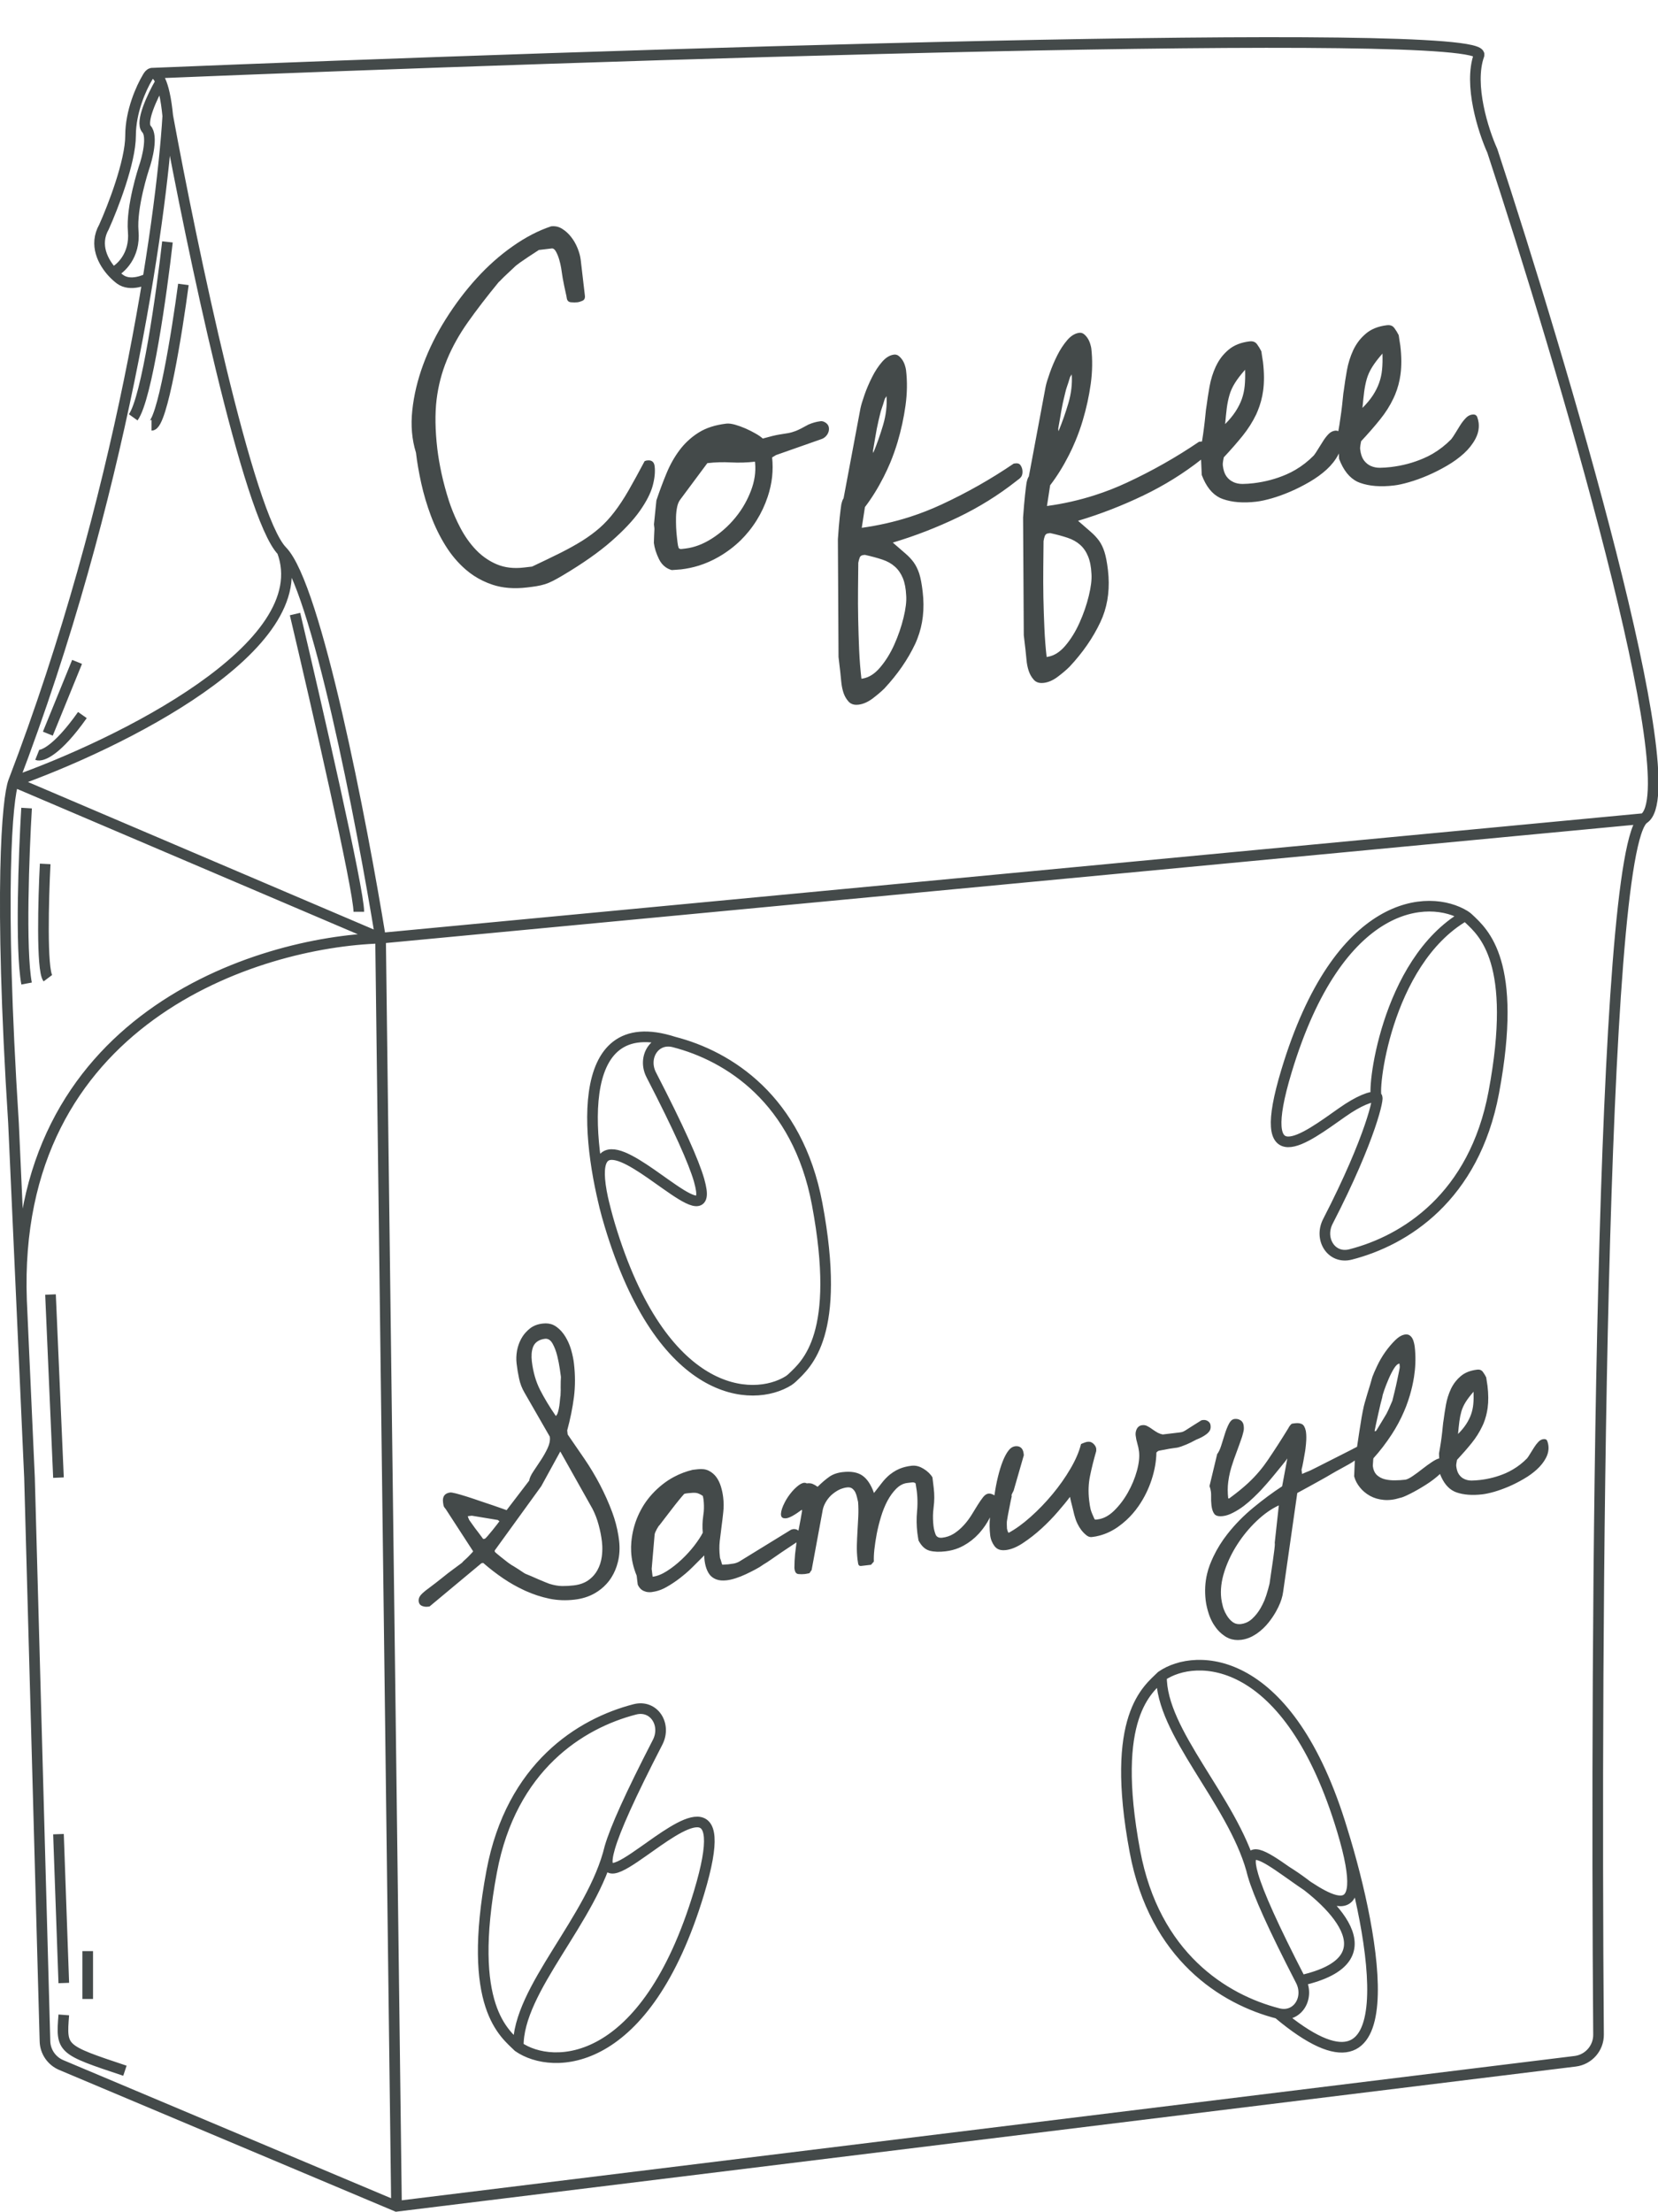 <svg width="311.898" height="416.025" viewBox="0 0 311.898 416.025" fill="none" xmlns="http://www.w3.org/2000/svg" xmlns:xlink="http://www.w3.org/1999/xlink">
	<desc>
			Created with Pixso.
	</desc>
	<defs/>
	<path id="Vector 27" d="M27.56 52.51C27.56 52.51 24.56 54.01 22.56 52.51C22.15 52.2 21.68 51.78 21.21 51.28C19.4 49.33 17.65 46.07 19.56 42.69C21.22 39.01 24.56 30.41 24.56 25.51C24.56 20.97 26.55 16.54 27.78 14.5C27.96 14.2 28.17 13.87 28.52 13.78C28.53 13.78 28.55 13.77 28.56 13.77C29.49 13.59 30.9 15.02 31.56 21.82C36.07 46.37 46.67 97.1 53.08 103.65C59.48 110.19 68.09 154.93 71.59 176.47M31.56 21.82C30.4 41.32 22.96 93.67 2.54 147.02C1.38 150.15 -0.26 167.39 2.54 211.25L4.05 244.59L5.55 277.94L8.46 383.95C8.51 385.92 9.71 387.66 11.52 388.43L74.59 415L296.31 387.72C298.84 387.41 300.73 385.25 300.71 382.71C300.11 305.92 301.01 159.43 309.25 153.97C317.65 148.41 293.74 67.92 280.73 28.37C279.06 24.69 276.23 15.93 278.23 10.37C280.23 4.8 112.62 10.32 28.56 13.77M21.21 51.28C22.66 50.6 25.46 48.09 25.06 43.51C24.66 38.92 27.06 31.64 27.06 31.64C27.73 29.73 28.76 25.59 27.56 24.28C26.36 22.97 28.73 18 30.06 15.69M71.59 176.47L74.59 415M2.54 147.02L71.59 176.47M2.54 147.02C22.22 140.06 59.87 121.65 53.08 103.65M309.25 153.97L71.59 176.47C48.27 177.16 2.12 191.73 4.05 244.59M92.5 352C87.7 377.6 95 382.5 97.5 385C104 389.5 121.5 389.2 131.5 356C137.55 335.9 128.13 343.24 121 348.26C116.49 351.44 112.9 353.69 114.72 347.5C115.74 344.02 118.47 337.87 123.7 327.73C125.42 324.41 123.04 320.6 119.42 321.53C109.21 324.16 96.19 332.29 92.5 352ZM281 205.5C285.61 180.92 279.06 175.42 276.32 172.81C276.1 172.6 275.88 172.41 275.62 172.25C268.85 168.02 251.81 168.91 242 201.5C235.94 221.59 245.37 214.25 252.5 209.23C255.55 207.08 258 206.1 259 206.38C259.5 206 258.03 213.78 249.8 229.74C248.09 233.06 250.45 236.89 254.07 235.96C264.28 233.34 277.3 225.21 281 205.5ZM275.62 172.25C260.5 181 258 206.1 259 206.38M97.5 385C97.31 374.16 111.5 361 114.72 347.5M213.5 348.26C208.7 322.66 216 317.76 218.5 315.26C225 310.76 242.5 311.06 252.5 344.26C258.55 364.36 249.13 357.02 242 352C237.78 349.03 234.37 346.86 235.43 351.66C235.51 351.99 235.6 352.36 235.72 352.76C236.74 356.24 239.47 362.39 244.7 372.53C246.41 375.85 244.04 379.66 240.43 378.73C230.22 376.11 217.19 367.97 213.5 348.26ZM218.5 315.26C218.32 325.8 231.73 338.55 235.43 351.66M235.43 351.66C235.54 352.03 235.63 352.39 235.72 352.76M153.72 226.46C158.33 251.04 151.78 256.54 149.04 259.15C148.82 259.35 148.6 259.54 148.35 259.7C141.57 263.94 124.53 263.04 114.72 230.46C108.67 210.36 118.09 217.7 125.22 222.73C129.43 225.7 132.85 227.86 131.78 223.07C131.68 222.7 131.59 222.33 131.5 221.96C130.48 218.48 127.75 212.33 122.52 202.19C120.8 198.87 123.17 195.07 126.79 196C137 198.62 150.02 206.75 153.72 226.46ZM114.72 230.46C110.51 216.3 107.03 189.6 126.79 196M242 352C250.3 357.18 262.46 368.56 244.7 372.53M252.5 344.26C258.78 364.41 265.17 399.5 240.43 378.73M9 138L14.5 124.5M31.5 45.5C30.43 55 27.65 74.89 25.06 78.5M55.5 115.5C59.5 132.42 67.5 167.32 67.5 171.5M5 152C4.5 160.33 3.8 178.6 5 185M9.5 243.5L11 277.94M12 379C11.5 385.5 11.5 385.5 23.5 389.5M12 373L11 345M16.5 367L16.5 376M8.5 162.5C8.16 169 7.8 182.4 9 184M34.5 53.5C33.33 62.33 30.5 80 28.5 80M7 142C7.83 142.33 10.7 141.3 15.5 134.5" stroke="#444A4A" stroke-opacity="1" stroke-width="2"/>
	<path id="Coffee" d="M77.56 77.18Q77.1 81.45 78.25 85.14Q78.57 87.86 79.25 90.93Q79.93 94 81.06 97.02Q82.19 100.04 83.81 102.64Q85.43 105.25 87.63 107.15Q88.35 107.77 89.14 108.29Q90.77 109.36 92.67 109.99Q95.51 110.93 99.14 110.5Q100.12 110.39 100.92 110.26Q101.72 110.13 102.47 109.9Q103.22 109.67 104.02 109.26Q104.82 108.85 105.88 108.22Q111.51 104.87 115 101.81Q118.5 98.74 120.35 96.12Q122.2 93.49 122.77 91.41Q123.34 89.32 123.15 87.72Q123.08 87.09 122.73 86.81Q122.38 86.53 121.75 86.61Q121.61 86.62 121.47 86.67Q121.34 86.73 121.27 86.73Q119.59 89.9 118.24 92.26Q116.88 94.61 115.56 96.32Q114.24 98.04 112.8 99.3Q111.35 100.57 109.54 101.71Q107.73 102.84 105.42 104Q103.11 105.15 100.1 106.57L98.56 106.75Q95.7 107.09 93.46 106.15Q92.54 105.76 91.72 105.23Q90.53 104.47 89.53 103.42Q87.83 101.64 86.56 99.21Q85.52 97.22 84.77 95.14Q84.6 94.66 84.44 94.18Q83.61 91.59 83.06 89.07Q82.52 86.55 82.27 84.45Q81.65 79.15 82.13 75.16Q82.61 71.25 84.06 67.73Q84.08 67.67 84.11 67.6Q85.6 64.02 88.03 60.59Q90.46 57.15 93.8 53.08Q94 52.91 94.37 52.52Q94.75 52.12 95.2 51.71Q95.65 51.3 96.06 50.9Q96.47 50.5 96.67 50.33Q97.04 49.94 97.83 49.38Q98.61 48.83 99.4 48.31L101.37 47.02L103.82 46.73Q103.87 46.73 103.91 46.73Q104.28 46.76 104.6 47.35Q104.96 48.01 105.2 48.84Q105.44 49.66 105.57 50.46Q105.7 51.25 105.71 51.39Q105.74 51.6 105.85 52.3Q105.97 52.99 106.13 53.75Q106.29 54.51 106.43 55.13Q106.58 55.75 106.61 56.03Q106.66 56.45 106.9 56.66Q107.09 56.83 107.42 56.86Q108.13 56.92 108.62 56.86Q109.04 56.81 109.58 56.57Q109.78 56.48 109.89 56.32Q110.08 56.06 110.03 55.63L109.24 48.86Q109.12 47.88 108.67 46.73Q108.41 46.08 108.06 45.48Q107.79 45.03 107.46 44.6Q106.71 43.63 105.75 43.04Q105.28 42.74 104.76 42.62Q104.24 42.51 103.68 42.57Q100.07 43.77 96.44 46.33Q92.81 48.88 89.65 52.36Q86.48 55.85 83.86 60.02Q81.23 64.19 79.62 68.55Q78.01 72.92 77.56 77.18ZM157.98 125.64L158.06 126.3Q158.15 127.07 158.25 128.19Q158.35 129.31 158.67 130.3Q158.99 131.25 159.6 131.93Q159.63 131.96 159.65 131.99Q159.81 132.16 160 132.28Q160.59 132.66 161.49 132.55Q162.81 132.39 164.15 131.39Q165.48 130.38 166.37 129.5Q170.08 125.52 172.15 121.14Q172.38 120.65 172.57 120.14Q174.14 116.14 173.57 111.31Q173.32 109.14 172.93 107.91Q172.53 106.69 171.9 105.8Q171.27 104.92 170.32 104.11Q169.38 103.31 167.95 102.06Q174.25 100.18 180.28 97.28Q186.13 94.46 191.12 90.54Q191.27 90.42 191.42 90.3Q192.08 89.87 192.24 89.43Q192.4 88.99 192.33 88.43Q192.32 88.29 192.28 88.16Q192.19 87.82 191.98 87.51Q191.88 87.38 191.76 87.29Q191.48 87.11 191.05 87.16L190.7 87.2Q184.28 91.57 177.13 94.89Q174.2 96.25 171.16 97.23Q166.76 98.64 162.11 99.28L162.71 95.38Q164.61 92.89 166.22 89.73Q166.89 88.41 167.46 87.06Q168.25 85.15 168.85 83.15Q169.86 79.74 170.34 76.29Q170.82 72.83 170.44 69.62Q170.4 69.27 170.23 68.73Q170.06 68.18 169.76 67.72Q169.45 67.26 169.06 66.95Q168.86 66.79 168.63 66.73Q168.42 66.67 168.19 66.7Q167 66.84 165.94 68.06Q164.88 69.28 164.05 70.94Q163.21 72.6 162.63 74.26Q162.05 75.92 161.87 76.79L158.69 93.73Q158.45 94.04 158.26 94.91Q158.14 95.71 157.97 97.25Q157.8 98.79 157.62 101.43L157.74 123.58L157.98 125.64ZM192.83 121.54L192.91 122.2Q193 122.97 193.1 124.09Q193.19 125.21 193.52 126.2Q193.84 127.15 194.45 127.83Q194.47 127.86 194.5 127.89Q194.66 128.06 194.84 128.18Q195.43 128.56 196.33 128.45Q197.66 128.3 198.99 127.29Q200.33 126.28 201.21 125.4Q204.92 121.43 206.99 117.04Q207.22 116.55 207.42 116.05Q208.99 112.05 208.42 107.21Q208.16 105.04 207.77 103.82Q207.38 102.59 206.75 101.71Q206.11 100.83 205.17 100.02Q204.22 99.21 202.8 97.96Q209.09 96.08 215.12 93.18Q220.96 90.37 225.94 86.46L226.07 89.34Q227.28 92.58 229.52 93.66Q229.77 93.78 230.04 93.87Q232.66 94.8 236.36 94.36Q237.55 94.22 239.23 93.74Q240.9 93.26 242.72 92.48Q244.54 91.7 246.36 90.64Q248.19 89.57 249.56 88.32Q250.93 87.06 251.72 85.58Q251.79 85.44 251.86 85.29L251.91 86.31Q253.12 89.54 255.36 90.62Q255.61 90.74 255.87 90.83Q258.5 91.76 262.2 91.32Q263.38 91.19 265.06 90.7Q266.74 90.22 268.56 89.44Q270.38 88.66 272.2 87.6Q274.02 86.54 275.4 85.28Q276.77 84.02 277.55 82.55Q278.11 81.5 278.18 80.43Q278.21 79.98 278.16 79.54Q278.09 78.98 277.89 78.44Q277.81 78.23 277.66 78.12Q277.42 77.92 276.98 77.98Q276.86 77.99 276.74 78.02Q276.18 78.16 275.72 78.66Q275.15 79.25 274.67 80.02Q274.2 80.78 273.75 81.51Q273.31 82.23 273 82.62Q271.42 84.23 269.53 85.34Q268.71 85.82 267.82 86.2Q264.93 87.46 261.65 87.85Q260.53 87.98 259.57 87.99Q258.65 87.99 257.88 87.65Q257.86 87.64 257.83 87.63Q257.48 87.46 257.19 87.23Q256.82 86.94 256.54 86.54Q256.03 85.82 255.88 84.56L255.86 84.42Q255.84 84.21 255.92 83.71Q256 83.2 256.05 82.99Q258.06 80.84 259.6 78.92Q261.15 77.01 262.14 74.91Q262.31 74.56 262.45 74.21Q263.19 72.42 263.46 70.43Q263.78 68.06 263.43 65.06Q263.39 64.78 263.27 64.05Q263.15 63.32 263.12 63.04Q262.75 62.3 262.29 61.69Q262.13 61.48 261.93 61.35Q261.52 61.1 260.92 61.17Q258.47 61.46 256.96 62.74Q256.25 63.34 255.68 64.05Q255.05 64.86 254.59 65.81Q254.57 65.86 254.55 65.9Q253.74 67.66 253.38 69.64Q253.02 71.66 252.8 73.39Q252.71 73.82 252.6 75Q252.49 76.18 252.32 77.48Q252.15 78.77 251.97 79.89Q251.84 80.66 251.76 81.11Q251.52 80.97 251.14 81.01Q251.02 81.03 250.9 81.06Q250.35 81.2 249.88 81.69Q249.31 82.29 248.84 83.06Q248.36 83.82 247.91 84.54Q247.47 85.27 247.16 85.66Q245.58 87.27 243.7 88.37Q242.87 88.86 241.99 89.24Q239.09 90.5 235.81 90.89Q234.69 91.02 233.74 91.03Q232.81 91.03 232.04 90.69Q232.02 90.68 232 90.66Q231.65 90.5 231.35 90.27Q230.98 89.98 230.7 89.58Q230.19 88.86 230.04 87.6L230.03 87.46Q230 87.25 230.08 86.75Q230.17 86.24 230.21 86.03Q232.22 83.88 233.77 81.96Q235.31 80.04 236.31 77.95Q236.47 77.6 236.61 77.25Q237.35 75.45 237.62 73.47Q237.94 71.1 237.59 68.1Q237.56 67.82 237.43 67.09Q237.31 66.36 237.28 66.08Q236.91 65.34 236.45 64.72Q236.29 64.52 236.09 64.39Q235.68 64.14 235.08 64.21Q232.64 64.5 231.12 65.78Q230.41 66.38 229.84 67.09Q229.21 67.9 228.76 68.85Q228.74 68.9 228.71 68.94Q227.9 70.7 227.54 72.68Q227.18 74.7 226.96 76.43Q226.87 76.86 226.76 78.04Q226.65 79.22 226.48 80.52Q226.32 81.81 226.13 82.93Q226.12 82.99 226.11 83.05Q226.01 83.05 225.9 83.06L225.55 83.1Q219.12 87.47 211.97 90.79Q209.05 92.15 206 93.13Q201.6 94.55 196.95 95.18L197.55 91.28Q199.46 88.79 201.07 85.63Q201.74 84.32 202.3 82.96Q203.1 81.05 203.69 79.06Q204.71 75.64 205.19 72.19Q205.66 68.74 205.29 65.52Q205.24 65.17 205.07 64.63Q204.9 64.08 204.6 63.62Q204.3 63.16 203.91 62.85Q203.71 62.69 203.48 62.63Q203.27 62.57 203.03 62.6Q201.84 62.74 200.78 63.96Q199.72 65.19 198.89 66.84Q198.06 68.5 197.48 70.16Q196.89 71.82 196.71 72.69L193.54 89.63Q193.29 89.94 193.11 90.81Q192.99 91.61 192.82 93.15Q192.65 94.69 192.46 97.33L192.59 119.48L192.83 121.54ZM166.31 75.45Q166.46 74.9 166.53 74.9L166.77 74.51Q166.94 77.18 166.13 79.93Q165.32 82.68 164.27 85.21L164.22 84.8Q164.22 84.73 164.35 84.04Q164.48 83.35 164.62 82.45Q164.76 81.55 164.94 80.64Q165.12 79.73 165.26 79.15Q165.36 78.79 165.52 78.06Q165.68 77.33 165.92 76.67Q166.16 76 166.31 75.45ZM201.16 71.35Q201.31 70.81 201.38 70.8L201.61 70.42Q201.79 73.09 200.98 75.84Q200.17 78.59 199.12 81.12L199.07 80.7Q199.06 80.63 199.19 79.94Q199.33 79.25 199.47 78.35Q199.61 77.45 199.79 76.54Q199.96 75.64 200.11 75.05Q200.2 74.69 200.37 73.96Q200.53 73.23 200.77 72.57Q201.01 71.9 201.16 71.35ZM123.02 101.61Q123 102.03 123 102.1Q123.18 103.57 123.97 105.18Q124.44 106.14 125.22 106.69Q125.73 107.05 126.37 107.23Q126.58 107.21 127.21 107.17Q127.84 107.13 128.12 107.1Q129.82 106.9 131.44 106.4Q133.39 105.79 135.21 104.74Q137.51 103.41 139.35 101.61Q140.15 100.82 140.87 99.93Q141.67 98.94 142.34 97.87Q143.63 95.8 144.42 93.43Q145.04 91.57 145.25 89.68Q145.44 87.88 145.25 86.04L145.98 85.6L154.48 82.61Q154.75 82.53 154.99 82.37Q155.33 82.15 155.59 81.78Q155.85 81.39 155.92 80.98Q155.96 80.73 155.93 80.46Q155.9 80.27 155.83 80.1Q155.69 79.78 155.36 79.54Q154.9 79.21 154.46 79.22Q154.41 79.22 154.37 79.23Q153.25 79.36 152.1 79.85Q150.51 80.74 149.73 81.05Q148.95 81.35 148.26 81.47Q147.56 81.59 146.59 81.74Q145.62 81.89 143.49 82.49Q143.02 82.05 142.14 81.55Q141.27 81.05 140.26 80.6Q139.25 80.16 138.27 79.88Q137.28 79.61 136.65 79.68Q133.51 80.05 131.43 81.36Q130.28 82.08 129.32 83Q128.54 83.74 127.88 84.61Q126.41 86.55 125.39 89.01Q124.37 91.47 123.48 94.12L123.02 98.63L123.1 99.33Q123.12 99.47 123.09 99.86Q123.07 100.26 123.05 100.72Q123.04 101.18 123.02 101.61ZM232.29 72.08Q232.97 70.97 234.22 69.55Q234.28 71.25 234.15 72.57Q234.02 73.9 233.6 75.08Q233.17 76.26 232.42 77.41Q231.67 78.56 230.47 79.77Q230.62 78.05 230.78 76.75Q230.95 75.46 231.28 74.32Q231.6 73.19 232.29 72.08ZM258.13 69.04Q258.81 67.94 260.06 66.51Q260.12 68.21 259.99 69.53Q259.86 70.86 259.43 72.04Q259.01 73.22 258.26 74.37Q257.51 75.52 256.3 76.73Q256.46 75.01 256.62 73.72Q256.79 72.42 257.11 71.29Q257.44 70.15 258.13 69.04ZM127.74 103.15Q127.67 103.08 127.64 102.98Q127.53 102.7 127.44 101.94L127.33 100.96Q127.24 100.19 127.19 99.2Q127.15 98.22 127.17 97.22Q127.2 96.23 127.38 95.36Q127.56 94.49 127.99 93.94L133.06 87.12L133.13 87.11Q135.23 86.86 137.51 86.98Q139.79 87.1 142.02 86.84Q142.04 86.97 142.05 87.11Q142.28 89.63 141.28 92.27Q140.79 93.56 140.13 94.74Q139.36 96.12 138.34 97.36Q137.32 98.61 136.12 99.65Q135.1 100.54 133.95 101.28Q131.45 102.88 128.94 103.18L128.24 103.26Q127.9 103.3 127.74 103.15ZM161.41 110.83Q161.44 108.06 161.46 105.86Q161.55 105.36 161.71 104.92Q161.78 104.71 161.92 104.59Q162.09 104.45 162.36 104.41L162.7 104.37Q164.59 104.79 165.99 105.26Q167.4 105.73 168.34 106.58Q169.29 107.42 169.84 108.74Q170.38 110.05 170.47 112.03Q170.59 113.64 169.97 116.19Q169.35 118.74 168.23 121.25Q167.11 123.75 165.52 125.6Q164.05 127.32 162.32 127.63Q162.18 127.66 162.05 127.67Q161.75 125.16 161.62 122.27Q161.5 119.38 161.44 116.49Q161.38 113.59 161.41 110.83ZM196.26 106.73Q196.29 103.96 196.31 101.77Q196.39 101.26 196.55 100.82Q196.63 100.61 196.77 100.49Q196.94 100.35 197.2 100.32L197.55 100.27Q199.44 100.69 200.84 101.16Q202.24 101.63 203.19 102.48Q204.14 103.32 204.68 104.64Q205.23 105.96 205.32 107.93Q205.44 109.54 204.82 112.09Q204.2 114.64 203.07 117.15Q201.95 119.65 200.37 121.5Q198.89 123.22 197.17 123.53Q197.03 123.56 196.89 123.57Q196.6 121.06 196.47 118.17Q196.34 115.28 196.28 112.39Q196.23 109.49 196.26 106.73Z" fill="#444A4A" fill-opacity="1" fill-rule="evenodd"/>
	<path id="Samwyle" d="M80.8 302.18L90.58 294.03L90.91 293.99Q92.69 295.55 94.69 296.91Q96.57 298.18 98.6 299.12Q98.74 299.19 98.88 299.25Q101.06 300.23 103.35 300.71Q105.63 301.18 108.08 300.89Q110.25 300.64 111.92 299.67Q113.15 298.96 114.06 297.96Q114.4 297.6 114.69 297.2Q114.86 296.96 115.02 296.71Q115.85 295.39 116.24 293.79Q116.71 291.89 116.46 289.78Q116.4 289.31 116.33 288.84Q115.97 286.61 115.17 284.45Q114.2 281.84 112.86 279.27Q111.51 276.7 109.91 274.36Q108.31 272.01 106.79 269.82L106.7 269.06Q107.58 265.82 107.97 262.78Q108.35 259.73 107.97 256.47Q107.84 255.33 107.46 253.97Q107.16 252.91 106.66 251.96Q106.52 251.69 106.36 251.43Q105.69 250.32 104.72 249.6Q104.66 249.56 104.59 249.52Q104.36 249.35 104.1 249.23Q103.22 248.82 102.08 248.96Q100.66 249.12 99.71 249.87Q99.31 250.18 98.98 250.54Q98.49 251.05 98.13 251.68Q98.06 251.8 98 251.91Q97.49 252.88 97.27 254.01Q97.04 255.28 97.18 256.47Q97.34 257.88 97.65 259.31Q97.95 260.73 98.65 261.92L103.42 270.22L103.44 270.38Q103.54 271.25 103.02 272.39Q102.49 273.52 101.74 274.66Q100.99 275.79 100.31 276.81Q99.64 277.82 99.55 278.5L95.3 284.06L94.56 283.79Q93.81 283.52 92.72 283.15Q91.63 282.79 90.31 282.34Q88.99 281.88 87.79 281.5Q86.59 281.12 85.76 280.91Q84.94 280.71 84.72 280.73Q83.96 280.82 83.62 281.25Q83.24 281.71 83.34 282.55Q83.39 282.98 83.45 283.22Q83.5 283.47 83.82 283.81L89 291.79Q89.01 291.85 88.76 292.1Q88.51 292.35 88.2 292.69Q87.88 293.03 87.48 293.38Q87.08 293.73 86.89 293.97Q86.48 294.29 85.39 295.08Q84.3 295.87 83.15 296.81Q81.99 297.74 80.93 298.53Q79.86 299.31 79.47 299.69Q79.12 300.01 78.91 300.39Q78.82 300.57 78.78 300.76Q78.74 300.97 78.76 301.2Q78.81 301.6 79.03 301.83Q79.17 301.98 79.39 302.07Q79.83 302.24 80.26 302.23Q80.37 302.23 80.48 302.21L80.8 302.18ZM101.62 261.48Q100.41 259.12 100.05 256.08Q99.96 255.32 100.01 254.6Q100.07 253.88 100.3 253.3Q100.35 253.18 100.42 253.06Q100.65 252.64 101.1 252.32Q101.66 251.93 102.52 251.82Q102.77 251.79 103 251.86Q103.55 252.01 103.95 252.73Q104.51 253.74 104.83 255.05Q105.15 256.36 105.31 257.5Q105.47 258.64 105.5 258.85L105.52 259.02Q105.5 259.29 105.48 259.85Q105.46 260.4 105.47 260.98Q105.49 261.55 105.46 262Q105.43 262.44 105.44 262.55Q105.4 262.66 105.35 263.22Q105.31 263.78 105.22 264.42Q105.13 265.06 104.97 265.6Q104.81 266.15 104.56 266.34Q102.84 263.85 101.62 261.48ZM254.86 274.73Q254.82 274.75 254.78 274.77Q254.42 275.04 253.75 275.42Q253.08 275.8 252.23 276.26Q251.37 276.72 250.45 277.26Q249.52 277.82 248.64 278.3Q246.52 279.49 244.04 280.83L241.38 299.42Q241.21 300.76 240.48 302.28Q240.27 302.72 240.03 303.14Q239.44 304.18 238.69 305.13Q237.69 306.4 236.42 307.28Q236.35 307.33 236.28 307.37Q235.03 308.21 233.68 308.42Q233.57 308.43 233.47 308.45Q232.22 308.59 231.21 308.18Q230.98 308.09 230.77 307.97Q230.51 307.83 230.28 307.66Q229.41 307.06 228.74 306.17Q228.5 305.85 228.3 305.53Q227.76 304.65 227.42 303.65Q226.96 302.27 226.81 301.03Q226.5 298.41 227.08 296.01Q227.28 295.17 227.59 294.35Q227.89 293.57 228.25 292.81Q229.33 290.54 230.93 288.51Q233.06 285.81 235.8 283.56Q238.53 281.31 241.19 279.57L242.17 274.33Q241.94 274.69 241.24 275.54Q240.54 276.39 239.77 277.34Q239 278.28 238.27 279.11Q237.55 279.94 237.25 280.25Q236.66 280.87 235.82 281.68Q234.98 282.5 234 283.25Q233.01 284 231.97 284.53Q230.94 285.07 230.07 285.17Q228.9 285.31 228.47 284.81Q228.46 284.79 228.45 284.78Q228.03 284.25 227.9 283.17Q227.8 282.3 227.83 281.36Q227.84 281 227.8 280.64Q227.73 280.07 227.53 279.52L228.97 273.51Q229.4 272.97 229.74 271.88L230.42 269.71Q230.76 268.62 231.19 267.8Q231.58 267.05 232.12 266.93Q232.16 266.92 232.21 266.91Q232.66 266.86 233.04 266.99Q233.21 267.06 233.37 267.16Q233.51 267.25 233.62 267.37Q233.9 267.68 233.96 268.19Q234.03 268.73 233.94 269.16Q233.85 269.58 233.65 270.26Q233.12 271.81 232.6 273.2Q232.07 274.58 231.65 275.95Q231.52 276.4 231.4 276.86Q231.17 277.79 231.05 278.75Q230.86 280.18 231.05 281.86L231.27 281.83L231.57 281.6Q231.88 281.38 232.26 281.08Q232.64 280.79 233.04 280.47Q233.44 280.15 233.74 279.89Q235.99 278.01 237.71 275.74Q238.1 275.22 238.47 274.68Q240.44 271.78 242.33 268.69Q242.51 268.34 242.66 268.16Q242.8 267.98 242.9 267.88Q242.91 267.88 242.92 267.87Q243.01 267.79 243.16 267.77L243.65 267.71Q244.41 267.62 244.91 267.87Q245.41 268.11 245.64 269.13Q245.77 269.83 245.73 270.85Q245.69 271.64 245.59 272.41Q245.56 272.65 245.53 272.89Q245.37 273.9 245.18 274.88Q245 275.87 244.84 276.44L244.94 277.25Q245.04 277.19 245.44 277.03Q245.83 276.87 245.99 276.8Q246.31 276.71 247.71 275.99Q249.11 275.28 250.75 274.45Q252.39 273.62 253.79 272.91Q254.82 272.38 255.29 272.13Q255.3 272.02 255.32 271.9Q255.51 270.67 255.72 269.24Q255.94 267.81 256.15 266.57Q256.37 265.34 256.48 264.88Q256.51 264.66 256.72 263.89Q256.93 263.12 257.21 262.21L257.77 260.38Q258.04 259.47 258.16 259.01Q258.45 258.21 259.09 256.87Q259.73 255.52 260.6 254.29Q261.48 253.06 262.46 252.09Q263.45 251.12 264.37 251.01Q264.79 250.97 265.09 251.13Q265.14 251.16 265.19 251.19Q265.46 251.38 265.62 251.64Q265.67 251.7 265.7 251.77Q265.88 252.1 265.98 252.53Q266.09 252.96 266.13 253.29Q266.17 253.63 266.2 253.98Q266.4 256.47 266 259Q265.72 260.76 265.22 262.45Q264.9 263.54 264.49 264.6Q264.3 265.07 264.1 265.54Q263.15 267.75 261.82 269.79Q260.21 272.26 258.36 274.3Q258.32 274.47 258.3 274.97Q258.27 275.46 258.25 275.69L258.26 275.8Q258.38 276.79 258.93 277.37Q258.98 277.42 259.03 277.47Q259.35 277.75 259.72 277.95Q260.1 278.15 260.53 278.25Q261.38 278.46 262.4 278.45Q263.41 278.44 264.34 278.33Q264.83 278.27 265.72 277.67Q266.61 277.07 267.54 276.33Q268.48 275.59 269.4 274.98Q270.25 274.42 270.74 274.33L270.7 273.4Q270.77 273.06 270.91 272.19Q271.06 271.32 271.19 270.31Q271.32 269.3 271.4 268.39Q271.49 267.47 271.56 267.13Q271.73 265.79 272.01 264.21Q272.29 262.68 272.92 261.31Q272.94 261.27 272.95 261.24Q273.31 260.5 273.8 259.87Q274.24 259.31 274.79 258.85Q275.97 257.85 277.87 257.63Q278.34 257.57 278.66 257.77Q278.82 257.87 278.94 258.03Q279.3 258.51 279.58 259.08Q279.61 259.3 279.7 259.87Q279.8 260.43 279.82 260.65Q280.1 262.99 279.85 264.83Q279.64 266.37 279.07 267.77Q278.95 268.04 278.82 268.31Q278.05 269.94 276.85 271.43Q275.65 272.92 274.09 274.6Q274.05 274.76 273.99 275.16Q273.92 275.55 273.94 275.71L273.95 275.82Q274.07 276.8 274.47 277.36Q274.69 277.67 274.97 277.9Q275.2 278.08 275.47 278.2Q275.49 278.21 275.51 278.22Q276.11 278.49 276.83 278.49Q277.57 278.48 278.44 278.38Q280.99 278.08 283.25 277.1Q283.93 276.8 284.57 276.42Q286.04 275.57 287.27 274.31Q287.51 274.01 287.85 273.44Q288.2 272.88 288.57 272.29Q288.94 271.69 289.38 271.23Q289.75 270.84 290.18 270.73Q290.27 270.71 290.37 270.7Q290.71 270.66 290.9 270.81Q291.01 270.9 291.07 271.06Q291.23 271.48 291.28 271.91Q291.32 272.26 291.3 272.6Q291.24 273.44 290.81 274.25Q290.2 275.4 289.13 276.38Q288.07 277.36 286.65 278.18Q285.23 279.01 283.82 279.62Q282.4 280.22 281.1 280.6Q279.79 280.97 278.87 281.08Q275.99 281.42 273.95 280.7Q273.74 280.62 273.55 280.53Q271.83 279.7 270.89 277.25Q269.76 278.31 268.25 279.27Q266.71 280.25 265.28 280.97Q263.85 281.69 263.36 281.75Q261.77 282.26 260.32 282.13Q258.88 282 257.76 281.39Q257.15 281.06 256.64 280.62Q256.2 280.25 255.84 279.8Q255.06 278.85 254.76 277.77Q254.75 277.73 254.74 277.7L254.86 274.73ZM93.43 292.21Q93.09 291.92 93.08 291.87L93.06 291.65L101.82 279.55L105.4 273.02L111.46 283.81Q112.18 285.21 112.61 286.81Q113.05 288.42 113.23 289.94Q113.28 290.37 113.3 290.8Q113.34 291.78 113.21 292.78Q113.02 294.2 112.38 295.35Q112.11 295.84 111.76 296.25Q111.28 296.82 110.65 297.26Q109.56 298.02 107.93 298.21Q106.84 298.34 105.76 298.33Q104.69 298.32 103.38 297.92Q103.26 297.88 102.63 297.63Q101.99 297.37 101.29 297.07L99.9 296.46Q99.2 296.16 98.86 296.03Q98.74 295.99 98.36 295.73Q97.97 295.48 97.52 295.17Q97.07 294.87 96.63 294.61Q96.18 294.36 96 294.22Q95.64 293.99 95.16 293.6L94.22 292.86Q93.76 292.5 93.43 292.21ZM262.23 257.41Q262.77 256.54 263.26 256.49L263.32 257.08Q263.34 257.19 263.18 257.95L262.81 259.73Q262.6 260.75 262.34 261.8Q262.08 262.85 261.93 263.47Q261.84 263.65 261.54 264.37Q261.24 265.09 261.06 265.44Q260.89 265.85 260.49 266.48Q260.1 267.1 259.76 267.69Q259.41 268.28 259.13 268.73L258.85 269.17L258.58 269.21Q258.65 268.81 258.84 267.91Q259.04 267 259.26 266.01Q259.47 265.03 259.69 264.12Q259.92 263.21 260.03 262.81Q260.05 262.48 260.4 261.48Q260.75 260.47 261.23 259.37Q261.7 258.27 262.23 257.41ZM119.87 297.25L119.97 298.06Q120.28 298.76 120.82 299.11Q120.92 299.18 121.04 299.23Q121.26 299.33 121.49 299.4Q121.99 299.53 122.56 299.47Q122.88 299.43 123.2 299.36Q124.32 299.13 125.36 298.53Q126.71 297.77 127.97 296.79Q128.45 296.42 128.92 296.02Q129.67 295.39 130.36 294.69Q131.5 293.57 132.48 292.57Q132.49 293.62 132.74 294.55Q132.99 295.49 133.45 296.12Q133.53 296.24 133.63 296.34Q134.06 296.81 134.72 297.07Q135.53 297.39 136.72 297.25Q137.48 297.16 138.41 296.86Q139.34 296.56 140.28 296.12Q141.22 295.68 142.1 295.21Q142.98 294.75 143.69 294.23Q144.1 294.01 145.05 293.35Q145.99 292.69 147.06 291.96Q148.13 291.23 149.07 290.62Q149.53 290.33 149.84 290.11Q149.69 291.19 149.57 292.3Q149.45 293.55 149.44 294.93L149.47 295.14Q149.54 295.74 149.86 295.96Q150.01 296.06 150.21 296.08Q150.85 296.14 151.45 296.07Q151.61 296.05 151.94 295.98L152.26 295.92L152.68 295.32L154.7 284.4Q154.76 283.96 154.89 283.54Q155.03 283.11 155.25 282.71Q155.68 281.92 156.29 281.32Q156.36 281.25 156.43 281.19Q157 280.68 157.69 280.3Q158.13 280.06 158.6 279.93Q158.96 279.82 159.33 279.78Q159.93 279.71 160.29 279.97L160.29 279.97Q160.39 280.04 160.48 280.13Q160.71 280.34 160.87 280.64Q161.08 281.06 161.2 281.57Q161.31 282.08 161.42 282.51Q161.52 283.82 161.46 285.2Q161.4 286.58 161.31 287.94Q161.23 289.3 161.19 290.65Q161.16 292.01 161.31 293.31Q161.34 293.58 161.43 294.1Q161.48 294.37 161.64 294.48Q161.78 294.58 162.01 294.55L163.86 294.33L164.39 293.72Q164.34 292.84 164.48 291.48Q164.63 290.11 164.93 288.51Q165.24 286.9 165.74 285.27Q166.23 283.65 166.95 282.29Q167.68 280.94 168.61 280.01Q169.38 279.24 170.28 279.01Q170.48 278.96 170.69 278.94L171.53 278.84Q171.92 278.79 172.16 278.96Q172.2 278.99 172.24 279.03Q172.26 279.19 172.35 279.73Q172.44 280.27 172.46 280.44Q172.61 281.67 172.59 282.89Q172.58 283.62 172.51 284.34Q172.33 286.29 172.57 288.35Q172.58 288.46 172.67 289.03Q172.77 289.6 172.79 289.76Q173.6 291.29 174.77 291.65Q174.83 291.67 174.89 291.69Q176.14 292.01 177.87 291.8Q179.18 291.65 180.35 291.17Q180.83 290.97 181.3 290.71Q182.08 290.28 182.78 289.73Q183.48 289.18 184.1 288.51Q184.25 288.34 184.41 288.16Q185.43 286.97 186.17 285.54Q186.2 285.48 186.23 285.42Q186.07 287.07 186.27 288.78Q186.34 289.38 186.57 289.92Q186.77 290.4 187.09 290.83Q187.29 291.09 187.54 291.26Q188.18 291.69 189.19 291.57Q190.71 291.4 192.47 290.22Q194.24 289.05 195.93 287.51Q197.62 285.96 199.02 284.33Q200.43 282.71 201.28 281.56Q201.32 281.83 201.46 282.39Q201.61 282.95 201.78 283.65Q201.94 284.35 202.09 284.94Q202.25 285.52 202.33 285.73Q202.42 286.05 202.71 286.65Q203 287.25 203.42 287.81Q203.85 288.36 204.36 288.77Q204.77 289.1 205.2 289.12Q205.31 289.13 205.42 289.11Q206.17 289.03 206.88 288.83Q208.67 288.35 210.29 287.22Q211.13 286.63 211.88 285.94Q213.15 284.77 214.16 283.32Q215.01 282.1 215.65 280.77Q216.22 279.6 216.63 278.35Q217.5 275.69 217.54 273.21Q217.58 273.15 217.76 273.01Q217.94 272.88 218.05 272.87Q219.28 272.62 219.96 272.51Q220.64 272.4 221.04 272.35Q221.45 272.31 221.66 272.25Q221.88 272.2 222.22 272.08Q222.56 271.96 223.22 271.69Q223.88 271.42 225.07 270.78Q225.49 270.62 225.99 270.37Q226.48 270.12 226.88 269.82Q227.29 269.53 227.55 269.14Q227.55 269.13 227.56 269.12Q227.8 268.74 227.73 268.15Q227.7 267.82 227.52 267.58Q227.41 267.44 227.25 267.33Q227.02 267.17 226.77 267.12Q226.56 267.08 226.34 267.1L226.13 267.13Q225.96 267.15 225.92 267.21Q224.84 267.89 224.2 268.29Q223.56 268.7 223.2 268.93Q222.84 269.17 222.58 269.28Q222.32 269.4 221.91 269.44L218.73 269.82Q218.26 269.73 217.85 269.52Q217.77 269.49 217.7 269.44Q217.23 269.17 216.77 268.84Q216.32 268.5 215.85 268.26Q215.52 268.08 215.17 268.06Q215.03 268.05 214.89 268.07Q214.49 268.11 214.21 268.33Q214.01 268.49 213.87 268.74Q213.77 268.93 213.71 269.14Q213.58 269.56 213.64 270.03Q213.73 270.79 213.95 271.51Q214.17 272.23 214.27 273.04Q214.45 274.56 213.87 276.67Q213.29 278.77 212.17 280.75Q211.06 282.72 209.57 284.17Q208.09 285.61 206.46 285.8L206.11 285.84Q206.06 285.85 206.01 285.83Q205.9 285.79 205.83 285.6Q205.32 284.5 205.16 283.89Q205.01 283.27 204.89 282.24Q204.6 279.79 205.06 277.59Q205.51 275.39 206.22 272.94Q206.21 272.89 206.22 272.72Q206.23 272.56 206.22 272.5Q206.16 272.01 205.7 271.57Q205.37 271.26 204.99 271.2Q204.85 271.18 204.69 271.19L204.42 271.23Q204.31 271.24 203.89 271.4Q203.47 271.56 203.36 271.63Q202.8 273.84 201.35 276.29Q199.91 278.75 197.98 281.07Q196.05 283.39 193.88 285.32Q191.71 287.26 189.74 288.32Q189.62 288.22 189.53 287.93Q189.44 287.63 189.43 287.53Q189.41 287.36 189.4 286.76Q189.38 286.16 189.46 285.87Q189.48 285.65 189.6 285.03Q189.72 284.41 189.86 283.7Q190 283 190.12 282.38Q190.24 281.76 190.32 281.48L190.29 281.26Q190.28 281.15 190.46 280.82Q190.64 280.5 190.68 280.39L192.6 273.72L192.56 273.39Q192.48 272.7 192.09 272.33Q192.08 272.32 192.07 272.32Q192.02 272.27 191.95 272.23Q191.57 271.97 190.97 272.04Q190.91 272.04 190.85 272.06Q190.21 272.18 189.69 272.88Q189.12 273.63 188.63 274.87Q188.14 276.11 187.73 277.79Q187.33 279.42 187.07 281.28Q186.97 281.21 186.83 281.14Q186.34 280.9 185.96 280.94Q185.41 281.01 184.94 281.61Q184.46 282.22 183.92 283.08Q183.39 283.94 182.77 284.95Q182.69 285.08 182.6 285.21Q182.04 286.08 181.34 286.85Q180.91 287.33 180.42 287.75Q180 288.1 179.54 288.41Q179.44 288.48 179.33 288.54Q178.41 289.1 177.24 289.24Q176.64 289.31 176.3 289.04Q176.09 288.88 175.98 288.58Q175.7 287.82 175.61 287.06Q175.45 285.72 175.54 284.4Q175.57 283.95 175.63 283.51Q175.87 281.74 175.65 279.9L175.41 277.89Q174.86 276.96 173.73 276.27Q172.71 275.64 171.71 275.69Q171.62 275.69 171.52 275.7Q170.22 275.85 169.22 276.27Q168.58 276.54 168.01 276.92Q167.69 277.13 167.39 277.37Q166.57 278.05 165.9 278.92Q165.23 279.8 164.41 280.83Q163.59 278.51 162.24 277.56Q160.89 276.62 158.5 276.9Q156.98 277.08 155.96 277.81Q154.95 278.53 153.81 279.66Q153.27 279.28 152.84 279.11Q152.41 278.94 151.76 279.02Q151.68 278.98 151.6 278.95Q151.06 278.78 150.28 279.35Q149.39 280.01 148.61 281.04Q147.88 281.99 147.4 283.06Q147.36 283.14 147.32 283.23Q146.83 284.39 146.93 285.04Q146.97 285.26 147.09 285.39Q147.34 285.65 147.93 285.58Q148.83 285.47 150.85 283.97L150.88 284.24Q150.59 285.93 150.33 287.25Q150.26 287.59 150.2 287.92Q150.17 287.88 150.13 287.85Q150.02 287.78 149.9 287.72Q149.59 287.59 149.19 287.63Q149.14 287.64 149 287.68Q148.87 287.73 148.82 287.73L139.06 293.73Q138.54 294.01 138.03 294.1Q137.52 294.18 136.97 294.25Q136.87 294.26 136.43 294.28Q135.99 294.31 135.88 294.32Q135.81 294.22 135.67 293.71Q135.53 293.21 135.46 293.1L135.42 292.78Q135.25 291.31 135.39 289.94Q135.54 288.58 135.73 287.18Q135.92 285.78 136.06 284.41Q136.21 283.05 136.04 281.64Q135.92 280.6 135.61 279.6Q135.3 278.59 134.74 277.82Q134.47 277.46 134.14 277.18Q133.78 276.86 133.33 276.64Q132.49 276.22 131.29 276.36L130.31 276.47Q128.46 276.91 126.83 277.78Q125.63 278.41 124.56 279.27Q122.54 280.89 121.19 282.95Q120.85 283.48 120.55 284.04Q120.23 284.63 119.97 285.24Q119.01 287.47 118.77 290Q118.68 290.93 118.73 291.86Q118.84 294.14 119.77 296.38L119.87 297.25ZM275.7 263.75Q276.23 262.89 277.2 261.78Q277.25 263.1 277.15 264.13Q277.05 265.16 276.72 266.08Q276.39 267 275.8 267.9Q275.22 268.79 274.28 269.73Q274.4 268.39 274.53 267.38Q274.66 266.38 274.91 265.49Q275.17 264.61 275.7 263.75ZM88.13 285.59Q88.02 285.3 88 285.19L88.76 285.1L93.65 285.91L93.95 286.15Q93.9 286.21 93.52 286.72Q93.14 287.23 92.66 287.81Q92.18 288.39 91.74 288.91Q91.31 289.43 91.15 289.45L90.93 289.48Q90.87 289.48 90.58 289.05Q90.28 288.62 89.86 288.09Q89.44 287.56 89.01 286.95Q88.58 286.34 88.32 285.98Q88.25 285.88 88.13 285.59ZM125.45 295.52Q124.02 296.43 122.77 296.58L122.59 295.11L123.15 288.6Q123.18 288.44 123.29 288.17Q123.4 287.91 123.56 287.62Q123.72 287.33 123.86 287.12Q124 286.91 124.05 286.9Q124.29 286.6 124.93 285.75Q125.58 284.9 126.32 283.94Q127.06 282.97 127.73 282.15Q128.41 281.32 128.7 281.01Q128.8 280.95 129.15 280.9L129.62 280.85Q130.43 280.75 130.93 280.81Q131.43 280.86 132.21 281.37Q132.22 281.48 132.28 281.69Q132.33 281.91 132.34 282.02Q132.48 283.19 132.39 284.34Q132.35 284.74 132.29 285.13Q132.06 286.67 132.2 288.31Q131.66 289.36 130.61 290.73Q129.56 292.09 128.22 293.35Q126.88 294.61 125.45 295.52ZM230.06 302.24Q229.83 301.39 229.74 300.68Q229.46 298.29 230.33 295.6Q230.39 295.42 230.45 295.23Q231.31 292.74 232.78 290.47Q234.35 288.04 236.39 286.1Q236.41 286.09 236.42 286.07Q238.48 284.12 240.57 283.16L239.8 290.19L239.82 290.41Q239.84 290.57 239.73 291.49Q239.62 292.42 239.45 293.59Q239.29 294.77 239.1 295.97Q238.91 297.18 238.83 297.85Q238.61 298.81 238.21 300.07Q238.05 300.54 237.87 301.01Q237.55 301.76 237.14 302.48Q236.48 303.63 235.56 304.48Q235 305 234.35 305.25Q233.92 305.42 233.45 305.48Q232.73 305.56 232.19 305.29Q232.03 305.21 231.89 305.11Q231.25 304.63 230.78 303.86Q230.41 303.26 230.18 302.62Q230.12 302.43 230.06 302.24Z" fill="#444A4A" fill-opacity="1" fill-rule="evenodd"/>
</svg>
